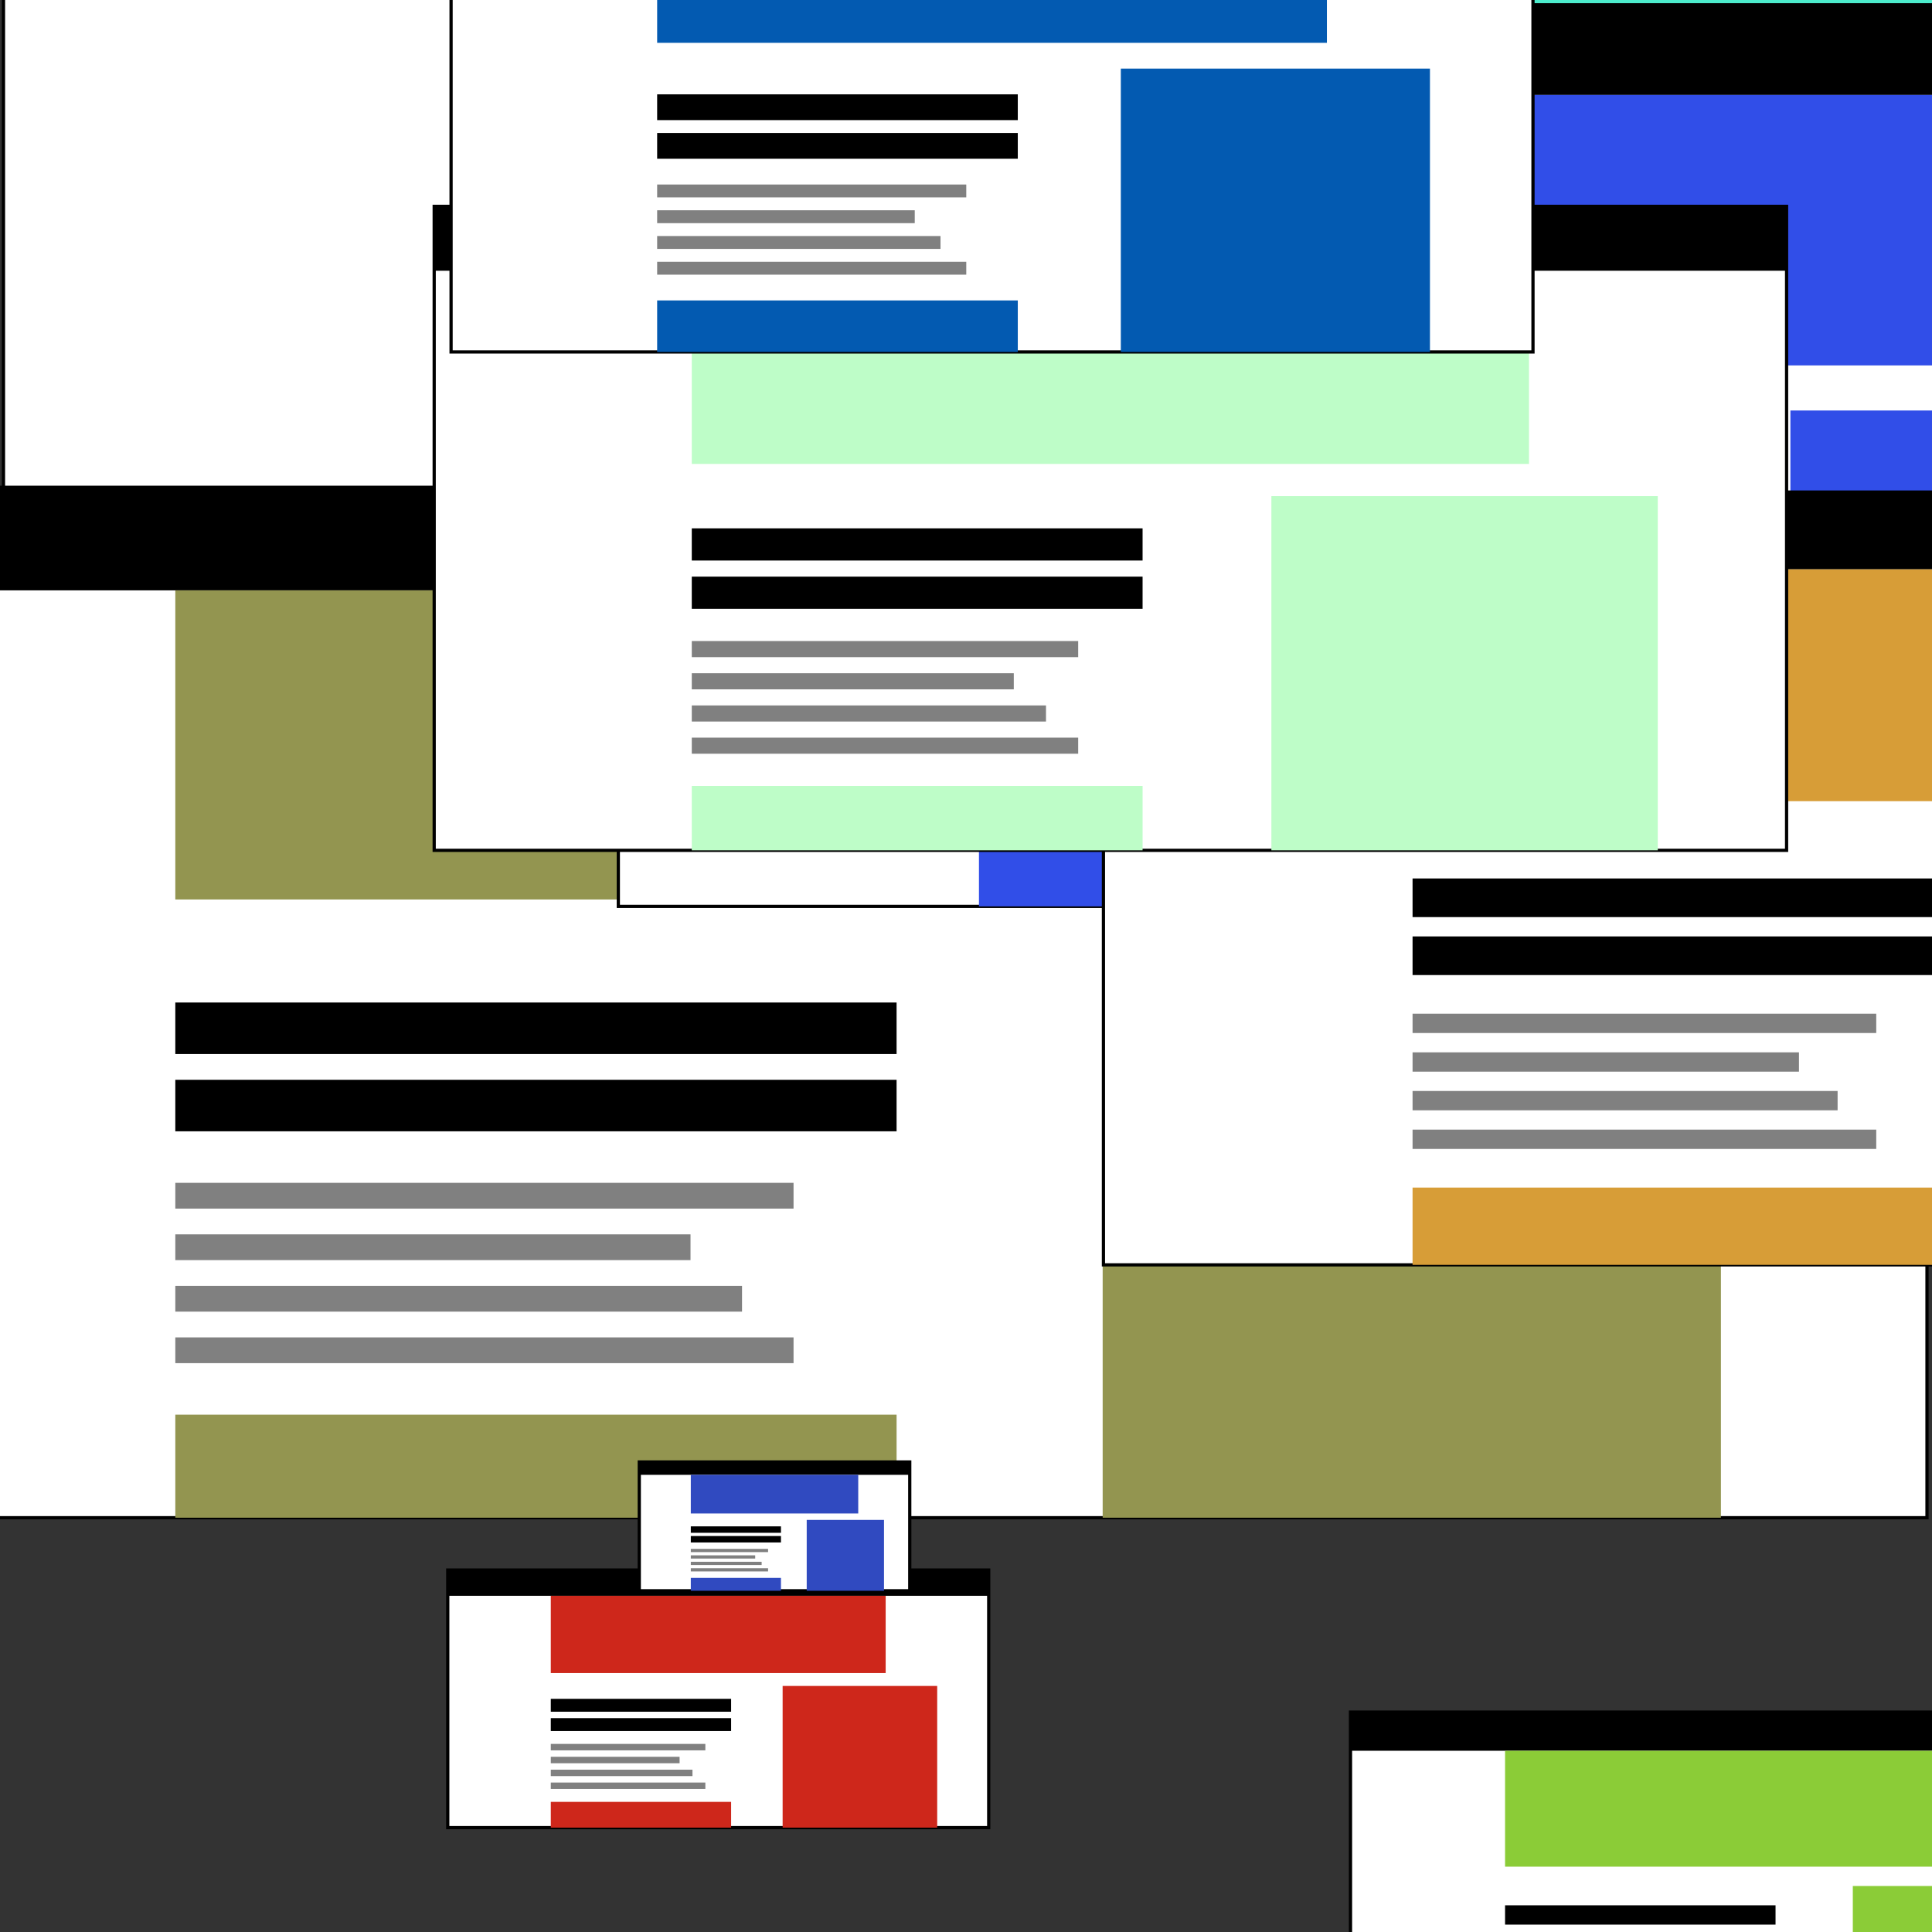 <svg version="1.1" xmlns="http://www.w3.org/2000/svg" xmlns:xlink="http://www.w3.org/1999/xlink" width="600" height="600"><rect width="100%" height="100%" fill="#333333" stroke="none"/><g fill="none" fill-rule="nonzero" stroke="none" stroke-width="1" stroke-linecap="butt" stroke-linejoin="miter" stroke-miterlimit="10" stroke-dasharray="" stroke-dashoffset="0" font-family="none" font-weight="none" font-size="none" text-anchor="none" style="mix-blend-mode: normal"><g><g><path d="M90,400v-200h420v200z" fill="#ffffff" stroke="#000000"/><path d="M90,220v-20h420v20z" fill="#000000" stroke="none"/><path d="M170,310v-10h140v10z" fill="#000000" stroke="none"/><path d="M170,325v-10h140v10z" fill="#000000" stroke="none"/><path d="M170,340v-5h120v5z" fill="#808080" stroke="none"/><path d="M170,350v-5h100v5z" fill="#808080" stroke="none"/><path d="M170,360v-5h110v5z" fill="#808080" stroke="none"/><path d="M170,370v-5h120v5z" fill="#808080" stroke="none"/></g><g fill="#4ceccc" stroke="none"><path d="M170,280v-60h260v60z"/><path d="M350,400v-110h120v110z"/><path d="M170,400v-20h140v20z"/></g></g><g><g><path d="M1.083,301.307v-360h756v360z" fill="#ffffff" stroke="#000000"/><path d="M1.083,-22.693v-36h756v36z" fill="#000000" stroke="none"/><path d="M145.083,139.307v-18h252v18z" fill="#000000" stroke="none"/><path d="M145.083,166.307v-18h252v18z" fill="#000000" stroke="none"/><path d="M145.083,193.307v-9h216v9z" fill="#808080" stroke="none"/><path d="M145.083,211.307v-9h180v9z" fill="#808080" stroke="none"/><path d="M145.083,229.307v-9h198v9z" fill="#808080" stroke="none"/><path d="M145.083,247.307v-9h216v9z" fill="#808080" stroke="none"/></g><g fill="#4ceccc" stroke="none"><path d="M145.083,85.307v-108h468v108z"/><path d="M469.083,301.307v-198h216v198z"/><path d="M145.083,301.307v-36h252v36z"/></g></g><g><g><path d="M-73.557,471.339v-320h672v320z" fill="#ffffff" stroke="#000000"/><path d="M-73.557,183.339v-32h672v32z" fill="#000000" stroke="none"/><path d="M54.443,327.339v-16h224v16z" fill="#000000" stroke="none"/><path d="M54.443,351.339v-16h224v16z" fill="#000000" stroke="none"/><path d="M54.443,375.339v-8h192v8z" fill="#808080" stroke="none"/><path d="M54.443,391.339v-8h160v8z" fill="#808080" stroke="none"/><path d="M54.443,407.339v-8h176v8z" fill="#808080" stroke="none"/><path d="M54.443,423.339v-8h192v8z" fill="#808080" stroke="none"/></g><g fill="#939550" stroke="none"><path d="M54.443,279.339v-96h416v96z"/><path d="M342.443,471.339v-176h192v176z"/><path d="M54.443,471.339v-32h224v32z"/></g></g><g><g><path d="M192.026,281.484v-280h588v280z" fill="#ffffff" stroke="#000000"/><path d="M192.026,29.484v-28h588v28z" fill="#000000" stroke="none"/><path d="M304.026,155.484v-14h196v14z" fill="#000000" stroke="none"/><path d="M304.026,176.484v-14h196v14z" fill="#000000" stroke="none"/><path d="M304.026,197.484v-7h168v7z" fill="#808080" stroke="none"/><path d="M304.026,211.484v-7h140v7z" fill="#808080" stroke="none"/><path d="M304.026,225.484v-7h154v7z" fill="#808080" stroke="none"/><path d="M304.026,239.484v-7h168v7z" fill="#808080" stroke="none"/></g><g fill="#314ee8" stroke="none"><path d="M304.026,113.484v-84h364v84z"/><path d="M556.026,281.484v-154h168v154z"/><path d="M304.026,281.484v-28h196v28z"/></g></g><g><g><path d="M342.683,392.813v-240h504v240z" fill="#ffffff" stroke="#000000"/><path d="M342.683,176.813v-24h504v24z" fill="#000000" stroke="none"/><path d="M438.683,284.813v-12h168v12z" fill="#000000" stroke="none"/><path d="M438.683,302.813v-12h168v12z" fill="#000000" stroke="none"/><path d="M438.683,320.813v-6h144v6z" fill="#808080" stroke="none"/><path d="M438.683,332.813v-6h120v6z" fill="#808080" stroke="none"/><path d="M438.683,344.813v-6h132v6z" fill="#808080" stroke="none"/><path d="M438.683,356.813v-6h144v6z" fill="#808080" stroke="none"/></g><g fill="#d79d37" stroke="none"><path d="M438.683,248.813v-72h312v72z"/><path d="M654.683,392.813v-132h144v132z"/><path d="M438.683,392.813v-24h168v24z"/></g></g><g><g><path d="M134.84,264.079v-200h420v200z" fill="#ffffff" stroke="#000000"/><path d="M134.84,84.079v-20h420v20z" fill="#000000" stroke="none"/><path d="M214.84,174.079v-10h140v10z" fill="#000000" stroke="none"/><path d="M214.84,189.079v-10h140v10z" fill="#000000" stroke="none"/><path d="M214.84,204.079v-5h120v5z" fill="#808080" stroke="none"/><path d="M214.84,214.079v-5h100v5z" fill="#808080" stroke="none"/><path d="M214.84,224.079v-5h110v5z" fill="#808080" stroke="none"/><path d="M214.84,234.079v-5h120v5z" fill="#808080" stroke="none"/></g><g fill="#befdc8" stroke="none"><path d="M214.84,144.079v-60h260v60z"/><path d="M394.84,264.079v-110h120v110z"/><path d="M214.84,264.079v-20h140v20z"/></g></g><g><g><path d="M140.083,109.302v-160h336v160z" fill="#ffffff" stroke="#000000"/><path d="M140.083,-34.698v-16h336v16z" fill="#000000" stroke="none"/><path d="M204.083,37.302v-8h112v8z" fill="#000000" stroke="none"/><path d="M204.083,49.302v-8h112v8z" fill="#000000" stroke="none"/><path d="M204.083,61.302v-4h96v4z" fill="#808080" stroke="none"/><path d="M204.083,69.302v-4h80v4z" fill="#808080" stroke="none"/><path d="M204.083,77.302v-4h88v4z" fill="#808080" stroke="none"/><path d="M204.083,85.302v-4h96v4z" fill="#808080" stroke="none"/></g><g fill="#035ab1" stroke="none"><path d="M204.083,13.302v-48h208v48z"/><path d="M348.083,109.302v-88h96v88z"/><path d="M204.083,109.302v-16h112v16z"/></g></g><g><g><path d="M419.409,651.711v-120h252v120z" fill="#ffffff" stroke="#000000"/><path d="M419.409,543.711v-12h252v12z" fill="#000000" stroke="none"/><path d="M467.409,597.711v-6h84v6z" fill="#000000" stroke="none"/><path d="M467.409,606.711v-6h84v6z" fill="#000000" stroke="none"/><path d="M467.409,615.711v-3h72v3z" fill="#808080" stroke="none"/><path d="M467.409,621.711v-3h60v3z" fill="#808080" stroke="none"/><path d="M467.409,627.711v-3h66v3z" fill="#808080" stroke="none"/><path d="M467.409,633.711v-3h72v3z" fill="#808080" stroke="none"/></g><g fill="#8bcc37" stroke="none"><path d="M467.409,579.711v-36h156v36z"/><path d="M575.409,651.711v-66h72v66z"/><path d="M467.409,651.711v-12h84v12z"/></g></g><g><g><path d="M139.053,567.587v-80h168v80z" fill="#ffffff" stroke="#000000"/><path d="M139.053,495.587v-8h168v8z" fill="#000000" stroke="none"/><path d="M171.053,531.587v-4h56v4z" fill="#000000" stroke="none"/><path d="M171.053,537.587v-4h56v4z" fill="#000000" stroke="none"/><path d="M171.053,543.587v-2h48v2z" fill="#808080" stroke="none"/><path d="M171.053,547.587v-2h40v2z" fill="#808080" stroke="none"/><path d="M171.053,551.587v-2h44v2z" fill="#808080" stroke="none"/><path d="M171.053,555.587v-2h48v2z" fill="#808080" stroke="none"/></g><g fill="#ce271b" stroke="none"><path d="M171.053,519.587v-24h104v24z"/><path d="M243.053,567.587v-44h48v44z"/><path d="M171.053,567.587v-8h56v8z"/></g></g><g><g><path d="M198.533,494.024v-40h84v40z" fill="#ffffff" stroke="#000000"/><path d="M198.533,458.024v-4h84v4z" fill="#000000" stroke="none"/><path d="M214.533,476.024v-2h28v2z" fill="#000000" stroke="none"/><path d="M214.533,479.024v-2h28v2z" fill="#000000" stroke="none"/><path d="M214.533,482.024v-1h24v1z" fill="#808080" stroke="none"/><path d="M214.533,484.024v-1h20v1z" fill="#808080" stroke="none"/><path d="M214.533,486.024v-1h22v1z" fill="#808080" stroke="none"/><path d="M214.533,488.024v-1h24v1z" fill="#808080" stroke="none"/></g><g fill="#304ac0" stroke="none"><path d="M214.533,470.024v-12h52v12z"/><path d="M250.533,494.024v-22h24v22z"/><path d="M214.533,494.024v-4h28v4z"/></g></g><g><g><path d="M115.055,245.325v0v0v0z" fill="#ffffff" stroke="#000000"/><path d="M115.055,245.325v0v0v0z" fill="#000000" stroke="none"/><path d="M115.055,245.325v0v0v0z" fill="#000000" stroke="none"/><path d="M115.055,245.325v0v0v0z" fill="#000000" stroke="none"/><path d="M115.055,245.325v0v0v0z" fill="#808080" stroke="none"/><path d="M115.055,245.325v0v0v0z" fill="#808080" stroke="none"/><path d="M115.055,245.325v0v0v0z" fill="#808080" stroke="none"/><path d="M115.055,245.325v0v0v0z" fill="#808080" stroke="none"/></g><g fill="#c99891" stroke="none"><path d="M115.055,245.325v0v0v0z"/><path d="M115.055,245.325v0v0v0z"/><path d="M115.055,245.325v0v0v0z"/></g></g></g></svg>